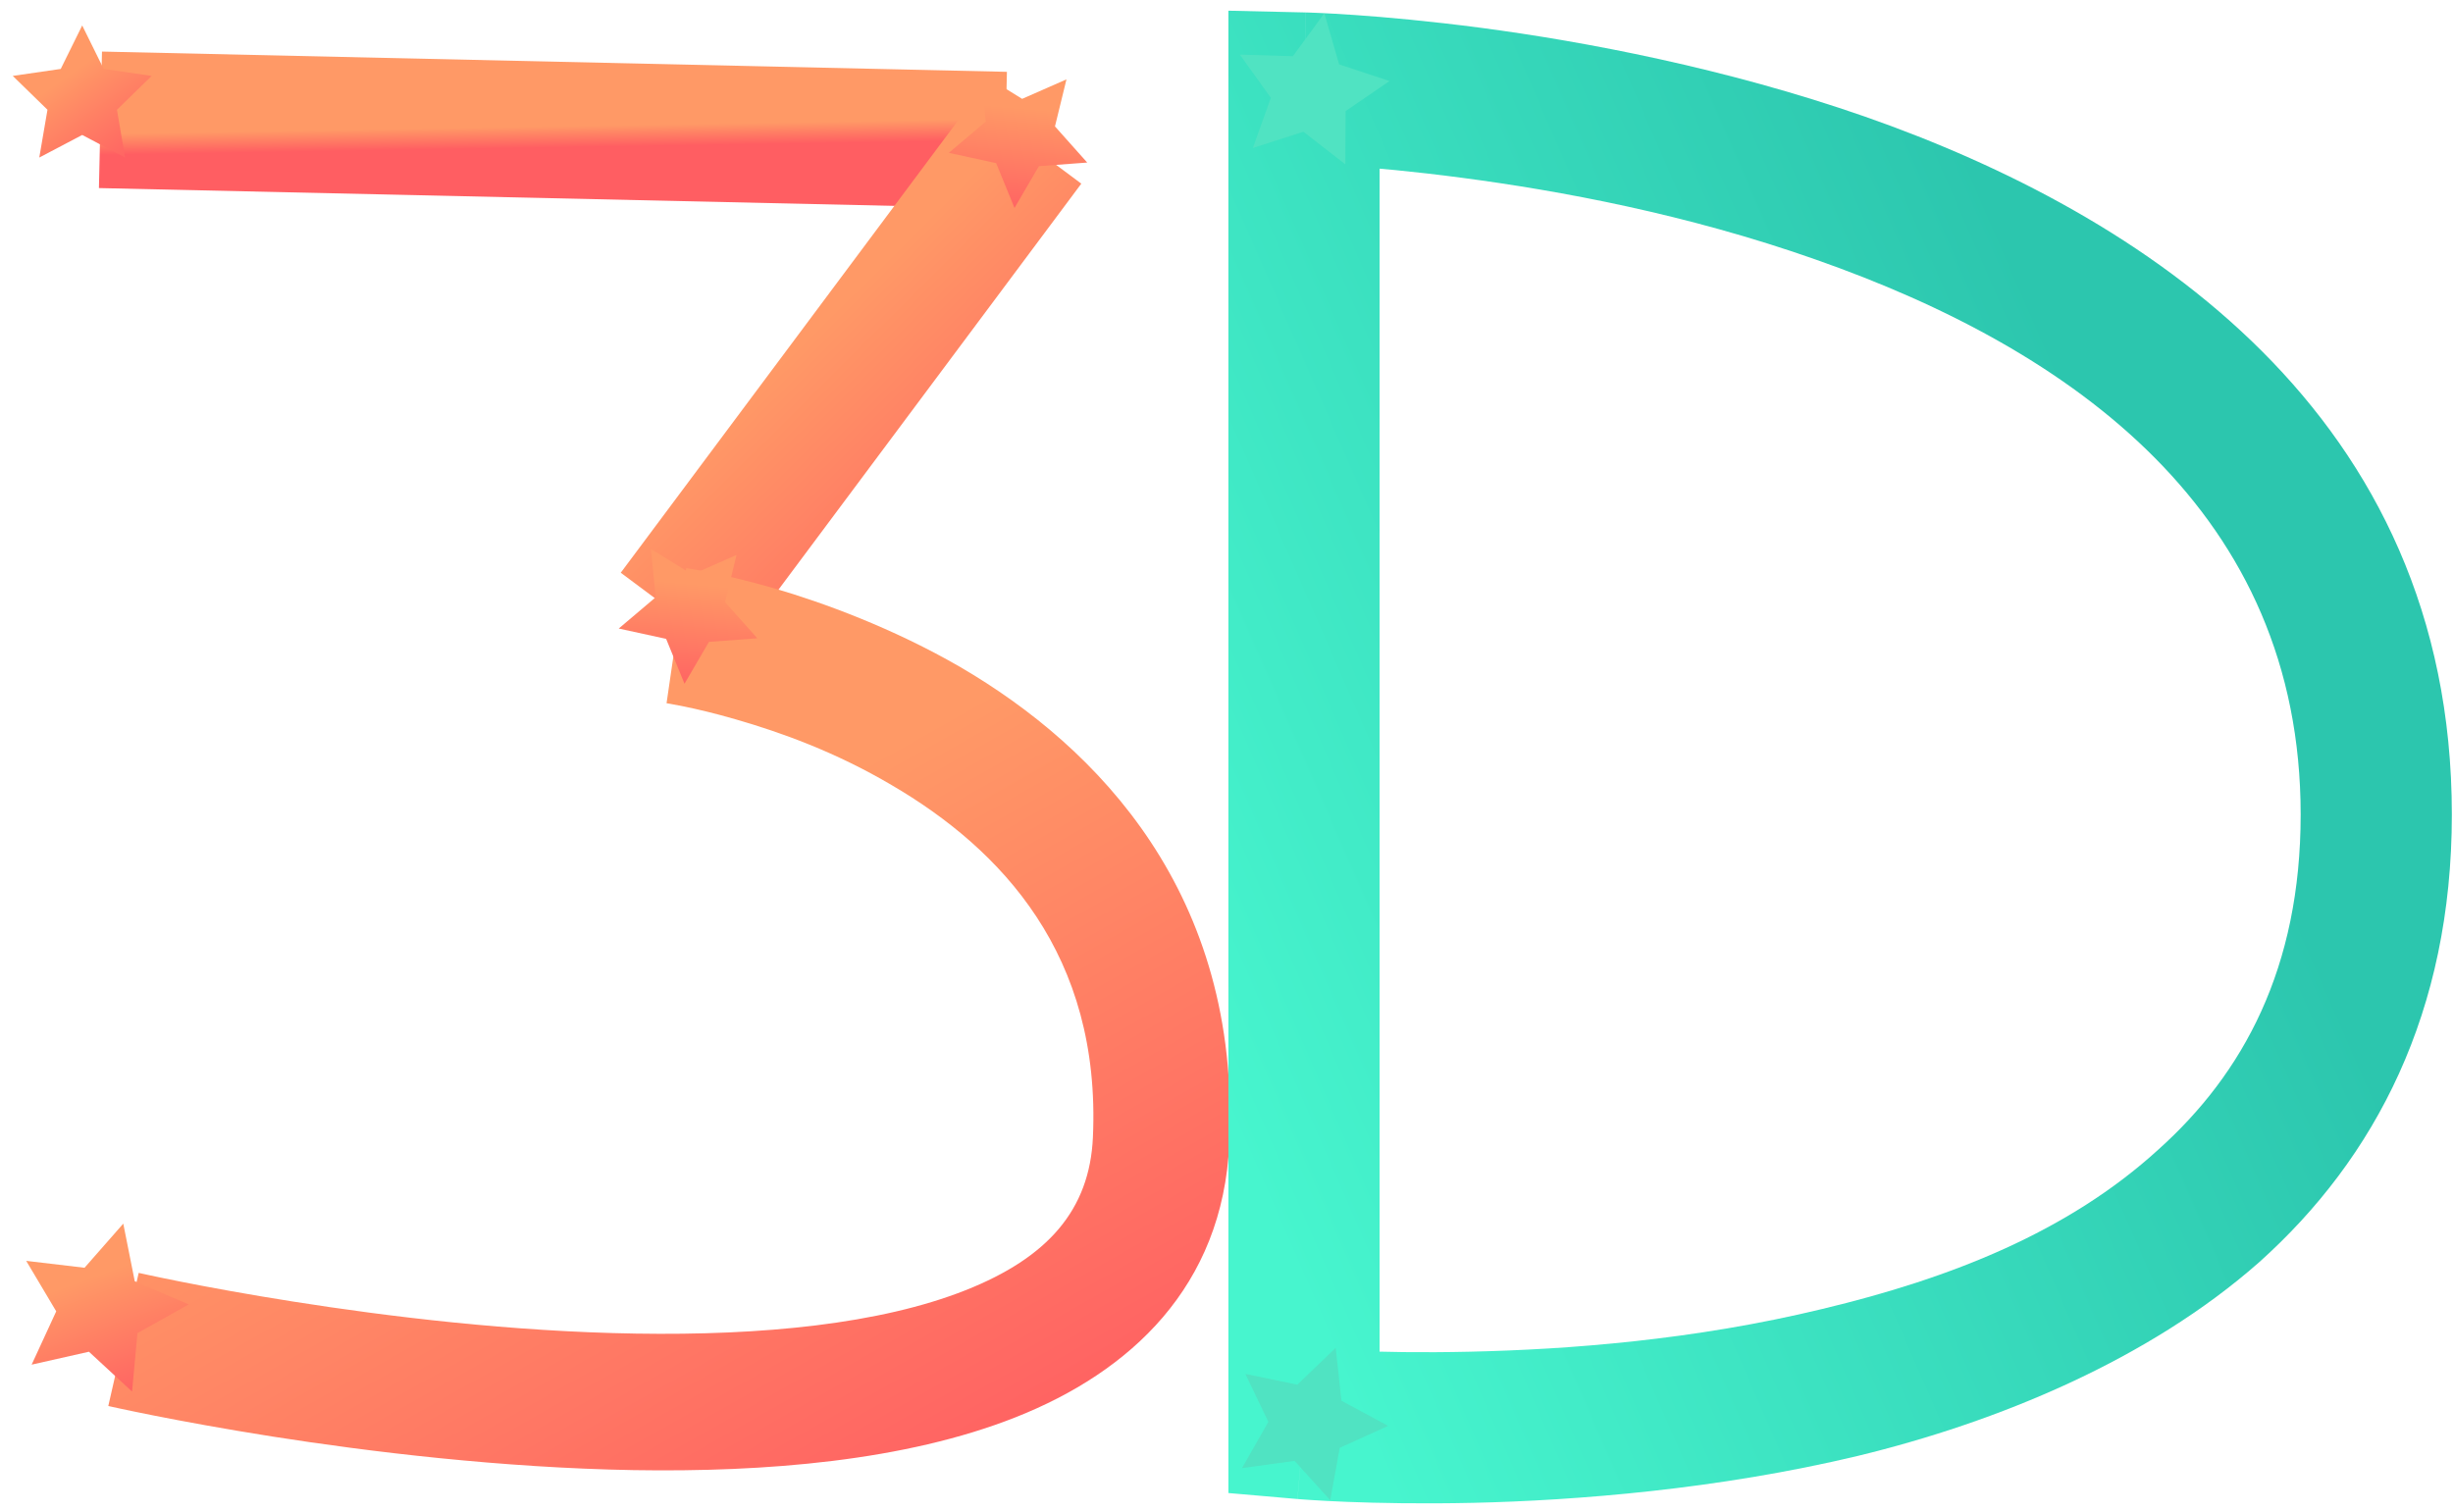 <svg width="503" height="310" viewBox="0 0 503 310" version="1.1" xmlns="http://www.w3.org/2000/svg" xmlns:xlink="http://www.w3.org/1999/xlink">
<title>Component</title>
<desc>Created using Figma</desc>
<g id="Canvas" transform="translate(-1390 -1207)">
<g id="Component">
<g id="3">
<g id="LINE3" filter="url(#filter0_d)">
<g id="Path 12">
<use xlink:href="#path0_stroke" transform="translate(1410.6 1229.57)" fill="url(#paint0_linear)"/>
</g>
<g id="Path 12">
<use xlink:href="#path1_stroke" transform="translate(1528.51 1234.29)" fill="url(#paint1_linear)"/>
</g>
<g id="Path 12">
<use xlink:href="#path2_stroke" transform="translate(1415.32 1335.35)" fill="url(#paint2_linear)"/>
</g>
</g>
<g id="Star 3">
<g id="Star Copy 2">
<use xlink:href="#path3_fill" transform="matrix(0.766 0.643 -0.643 0.766 1529.56 1311.17)" fill="url(#paint3_linear)"/>
</g>
<g id="Star Copy 8">
<use xlink:href="#path4_fill" transform="matrix(0.966 0.259 -0.259 0.966 1397.76 1453.22)" fill="url(#paint4_linear)"/>
</g>
<g id="Star Copy 9">
<use xlink:href="#path5_fill" transform="matrix(0.766 0.643 -0.643 0.766 1597.23 1213.66)" fill="url(#paint5_linear)"/>
</g>
<g id="Star Copy 3">
<use xlink:href="#path3_fill" transform="translate(1391.88 1212.22)" fill="url(#paint6_linear)"/>
</g>
</g>
</g>
<g id="D">
<g id="LINE D">
<g id="Path 13">
<use xlink:href="#path6_stroke" transform="translate(1657.39 1225.05)" fill="url(#paint7_linear)"/>
</g>
</g>
<g id="STARS D">
<g id="Star Copy 4">
<use xlink:href="#path7_fill" transform="matrix(0.985 0.174 -0.174 0.985 1645.43 1206.87)" fill="#50E3C2"/>
</g>
<g id="Star Copy 4">
<use xlink:href="#path7_fill" transform="matrix(0.94 0.342 -0.342 0.94 1648.5 1477.78)" fill="#50E3C2"/>
</g>
</g>
</g>
</g>
</g>
<defs>
<filter id="filter0_d" filterUnits="userSpaceOnUse" x="1406" y="1213" width="241" height="300" color-interpolation-filters="sRGB">
<feFlood flood-opacity="0" result="BackgroundImageFix"/>
<feColorMatrix in="SourceAlpha" type="matrix" values="0 0 0 0 0 0 0 0 0 0 0 0 0 0 0 0 0 0 255 0"/>
<feOffset dx="0" dy="2"/>
<feGaussianBlur stdDeviation="2"/>
<feColorMatrix type="matrix" values="0 0 0 0 0 0 0 0 0 0 0 0 0 0 0 0 0 0 0.209 0"/>
<feBlend mode="normal" in2="BackgroundImageFix" result="effect1_dropShadow"/>
<feBlend mode="normal" in="SourceGraphic" in2="effect1_dropShadow" result="shape"/>
</filter>
<linearGradient id="paint0_linear" x1="0" y1="0" x2="1" y2="0" gradientUnits="userSpaceOnUse" gradientTransform="matrix(92.78 2.821 -125.961 2.078 92.78 1.335)">
<stop offset="0" stop-color="#FF9966"/>
<stop offset="1" stop-color="#FF5E62"/>
</linearGradient>
<linearGradient id="paint1_linear" x1="0" y1="0" x2="1" y2="0" gradientUnits="userSpaceOnUse" gradientTransform="matrix(35.997 65.521 -48.871 48.262 35.997 31.002)">
<stop offset="0" stop-color="#FF9966"/>
<stop offset="1" stop-color="#FF5E62"/>
</linearGradient>
<linearGradient id="paint2_linear" x1="0" y1="0" x2="1" y2="0" gradientUnits="userSpaceOnUse" gradientTransform="matrix(106.461 109.312 -144.534 80.517 106.461 51.722)">
<stop offset="0" stop-color="#FF9966"/>
<stop offset="1" stop-color="#FF5E62"/>
</linearGradient>
<linearGradient id="paint3_linear" x1="0" y1="0" x2="1" y2="0" gradientUnits="userSpaceOnUse" gradientTransform="matrix(14.244 18.385 -19.338 13.542 14.244 8.699)">
<stop offset="0" stop-color="#FF9966"/>
<stop offset="1" stop-color="#FF5E62"/>
</linearGradient>
<linearGradient id="paint4_linear" x1="0" y1="0" x2="1" y2="0" gradientUnits="userSpaceOnUse" gradientTransform="matrix(17.247 22.26 -23.414 16.396 17.247 10.533)">
<stop offset="0" stop-color="#FF9966"/>
<stop offset="1" stop-color="#FF5E62"/>
</linearGradient>
<linearGradient id="paint5_linear" x1="0" y1="0" x2="1" y2="0" gradientUnits="userSpaceOnUse" gradientTransform="matrix(14.223 18.358 -19.31 13.522 14.223 8.686)">
<stop offset="0" stop-color="#FF9966"/>
<stop offset="1" stop-color="#FF5E62"/>
</linearGradient>
<linearGradient id="paint6_linear" x1="0" y1="0" x2="1" y2="0" gradientUnits="userSpaceOnUse" gradientTransform="matrix(14.244 18.385 -19.338 13.542 14.244 8.699)">
<stop offset="0" stop-color="#FF9966"/>
<stop offset="1" stop-color="#FF5E62"/>
</linearGradient>
<linearGradient id="paint7_linear" x1="0" y1="0" x2="1" y2="0" gradientUnits="userSpaceOnUse" gradientTransform="matrix(185.399 -127.809 101.772 232.831 -6.455 236.217)">
<stop offset="0" stop-color="#47F5CE"/>
<stop offset="1" stop-color="#2CC6AE"/>
</linearGradient>
<path id="path0_stroke" d="M -0.313 13.996L 185.247 18.152L 185.874 -9.841L 0.313 -13.996L -0.313 13.996Z"/>
<path id="path1_stroke" d="M 60.772 -8.37L -11.222 88.153L 11.222 104.894L 83.217 8.37L 60.772 -8.37Z"/>
<path id="path2_stroke" d="M 0 144.313C -3.121 157.961 -3.117 157.961 -3.113 157.962C -3.111 157.963 -3.105 157.964 -3.1 157.965C -3.092 157.967 -3.077 157.971 -3.061 157.974C -3.032 157.981 -2.983 157.992 -2.925 158.005C -2.818 158.029 -2.645 158.068 -2.432 158.115C -2.021 158.206 -1.387 158.345 -0.59 158.516C 0.974 158.852 3.326 159.343 6.257 159.924C 12.053 161.072 20.494 162.64 30.502 164.218C 50.375 167.345 77.567 170.647 104.646 171.112C 131.565 171.554 160.255 169.256 182.983 160.255C 206.373 150.991 225.42 133.548 226.757 104.148L 198.786 102.876C 198.11 117.744 189.554 127.536 172.672 134.222C 155.128 141.171 130.876 143.539 105.106 143.115C 79.496 142.713 54.249 139.615 34.857 136.559C 25.232 135.044 17.333 133.575 11.698 132.458C 8.913 131.907 6.776 131.459 5.28 131.138C 4.548 130.981 4.009 130.863 3.63 130.779C 3.448 130.739 3.321 130.71 3.228 130.689C 3.185 130.68 3.159 130.674 3.137 130.669C 3.128 130.667 3.124 130.666 3.12 130.665C 3.118 130.665 3.119 130.665 3.118 130.665C 3.119 130.665 3.121 130.665 0 144.313ZM 226.757 104.148C 229.084 52.975 199.794 22.912 171.646 6.467C 157.848 -1.527 143.439 -6.802 133.365 -9.725C 128.182 -11.219 123.627 -12.277 120.645 -12.894C 119.086 -13.215 117.758 -13.46 116.932 -13.604C 116.487 -13.681 116.097 -13.745 115.868 -13.781C 115.739 -13.802 115.617 -13.821 115.551 -13.831C 115.511 -13.837 115.469 -13.843 115.449 -13.846C 115.435 -13.848 115.418 -13.85 115.411 -13.851C 115.406 -13.852 115.399 -13.853 115.396 -13.854C 115.39 -13.855 115.384 -13.855 113.377 0C 111.371 13.855 111.365 13.855 111.36 13.854C 111.359 13.854 111.355 13.853 111.353 13.853C 111.353 13.853 111.342 13.851 111.344 13.851C 111.339 13.851 111.344 13.851 111.353 13.853C 111.387 13.858 111.413 13.862 111.479 13.873C 111.642 13.898 111.832 13.929 112.143 13.984C 112.83 14.102 113.72 14.266 114.981 14.527C 117.639 15.075 121.133 15.879 125.582 17.172C 134.773 19.824 145.968 23.827 157.522 30.644C 180.077 43.821 200.485 65.515 198.786 102.876L 226.757 104.148Z"/>
<path id="path3_fill" fill-rule="evenodd" d="M 14.977 22.457L 6.174 27.084L 7.855 17.285L 0.733 10.345L 10.575 8.915L 14.977 0L 19.379 8.915L 29.221 10.345L 22.099 17.285L 23.78 27.084L 14.977 22.457Z"/>
<path id="path4_fill" fill-rule="evenodd" d="M 18.134 27.191L 7.475 32.793L 9.511 20.928L 0.888 12.526L 12.805 10.795L 18.134 0L 23.464 10.795L 35.381 12.526L 26.757 20.928L 28.793 32.793L 18.134 27.191Z"/>
<path id="path5_fill" fill-rule="evenodd" d="M 14.955 22.424L 6.165 27.044L 7.844 17.259L 0.732 10.33L 10.56 8.902L 14.955 0L 19.35 8.902L 29.178 10.33L 22.067 17.259L 23.745 27.044L 14.955 22.424Z"/>
<path id="path6_stroke" d="M 0 0L 0.353 -15.496L -15.5 -15.857L -15.5 0L 0 0ZM 0 273.896L -15.5 273.896L -15.5 288.11L -1.338 289.338L 0 273.896ZM -15.5 0L -15.5 273.896L 15.5 273.896L 15.5 0L -15.5 0ZM 0 273.896C -1.338 289.338 -1.333 289.338 -1.326 289.339C -1.323 289.339 -1.315 289.34 -1.309 289.34C -1.299 289.341 -1.279 289.343 -1.259 289.344C -1.225 289.347 -1.166 289.352 -1.099 289.358C -0.98 289.367 -0.781 289.383 -0.546 289.401C -0.101 289.435 0.603 289.486 1.466 289.542C 3.138 289.65 5.692 289.795 8.83 289.921C 14.987 290.166 24.058 290.355 34.703 290.12C 55.737 289.641 84.869 287.354 113.564 280.497C 142.152 273.571 173.102 260.851 195.857 240.784C 219.66 219.468 235.372 189.507 235.372 148.983L 204.372 148.983C 204.372 180.443 192.6 202.087 175.177 217.69C 156.706 234.542 132.688 244.051 106.308 250.358C 80.035 256.733 54.198 258.68 34.007 259.127C 24.039 259.355 15.933 259.18 10.066 258.945C 7.191 258.831 5.021 258.707 3.472 258.607C 2.725 258.559 2.195 258.52 1.807 258.491C 1.627 258.477 1.51 258.468 1.418 258.46C 1.379 258.457 1.359 258.455 1.339 258.453C 1.332 258.453 1.332 258.453 1.329 258.453C 1.329 258.453 1.331 258.453 1.331 258.453C 1.334 258.453 1.338 258.453 0 273.896ZM 235.372 148.983C 235.372 66.718 171.829 25.755 115.059 5.874C 86.446 -4.098 57.403 -9.555 36.382 -12.334C 25.744 -13.734 16.679 -14.537 10.523 -14.966C 7.386 -15.184 4.832 -15.318 3.16 -15.393C 2.296 -15.432 1.592 -15.458 1.148 -15.473C 0.912 -15.48 0.713 -15.486 0.593 -15.49C 0.527 -15.492 0.467 -15.493 0.433 -15.494C 0.413 -15.495 0.393 -15.495 0.383 -15.495C 0.377 -15.495 0.369 -15.496 0.366 -15.496C 0.359 -15.496 0.353 -15.496 0 0C -0.353 15.496 -0.357 15.496 -0.361 15.496C -0.361 15.496 -0.363 15.496 -0.363 15.496C -0.36 15.496 -0.36 15.496 -0.353 15.496C -0.333 15.496 -0.314 15.497 -0.274 15.498C -0.182 15.501 -0.066 15.504 0.114 15.51C 0.501 15.523 1.032 15.543 1.778 15.576C 3.327 15.645 5.497 15.759 8.372 15.959C 14.24 16.367 22.353 17.08 32.328 18.4C 52.532 21.06 78.458 25.855 104.813 35.132C 157.979 53.75 204.372 87.279 204.372 148.983L 235.372 148.983Z"/>
<path id="path7_fill" fill-rule="evenodd" d="M 16.377 24.666L 6.751 29.747L 8.589 18.985L 0.802 11.362L 11.563 9.792L 16.377 0L 21.189 9.792L 31.951 11.362L 24.164 18.985L 26.002 29.747L 16.377 24.666Z"/>
</defs>
</svg>
